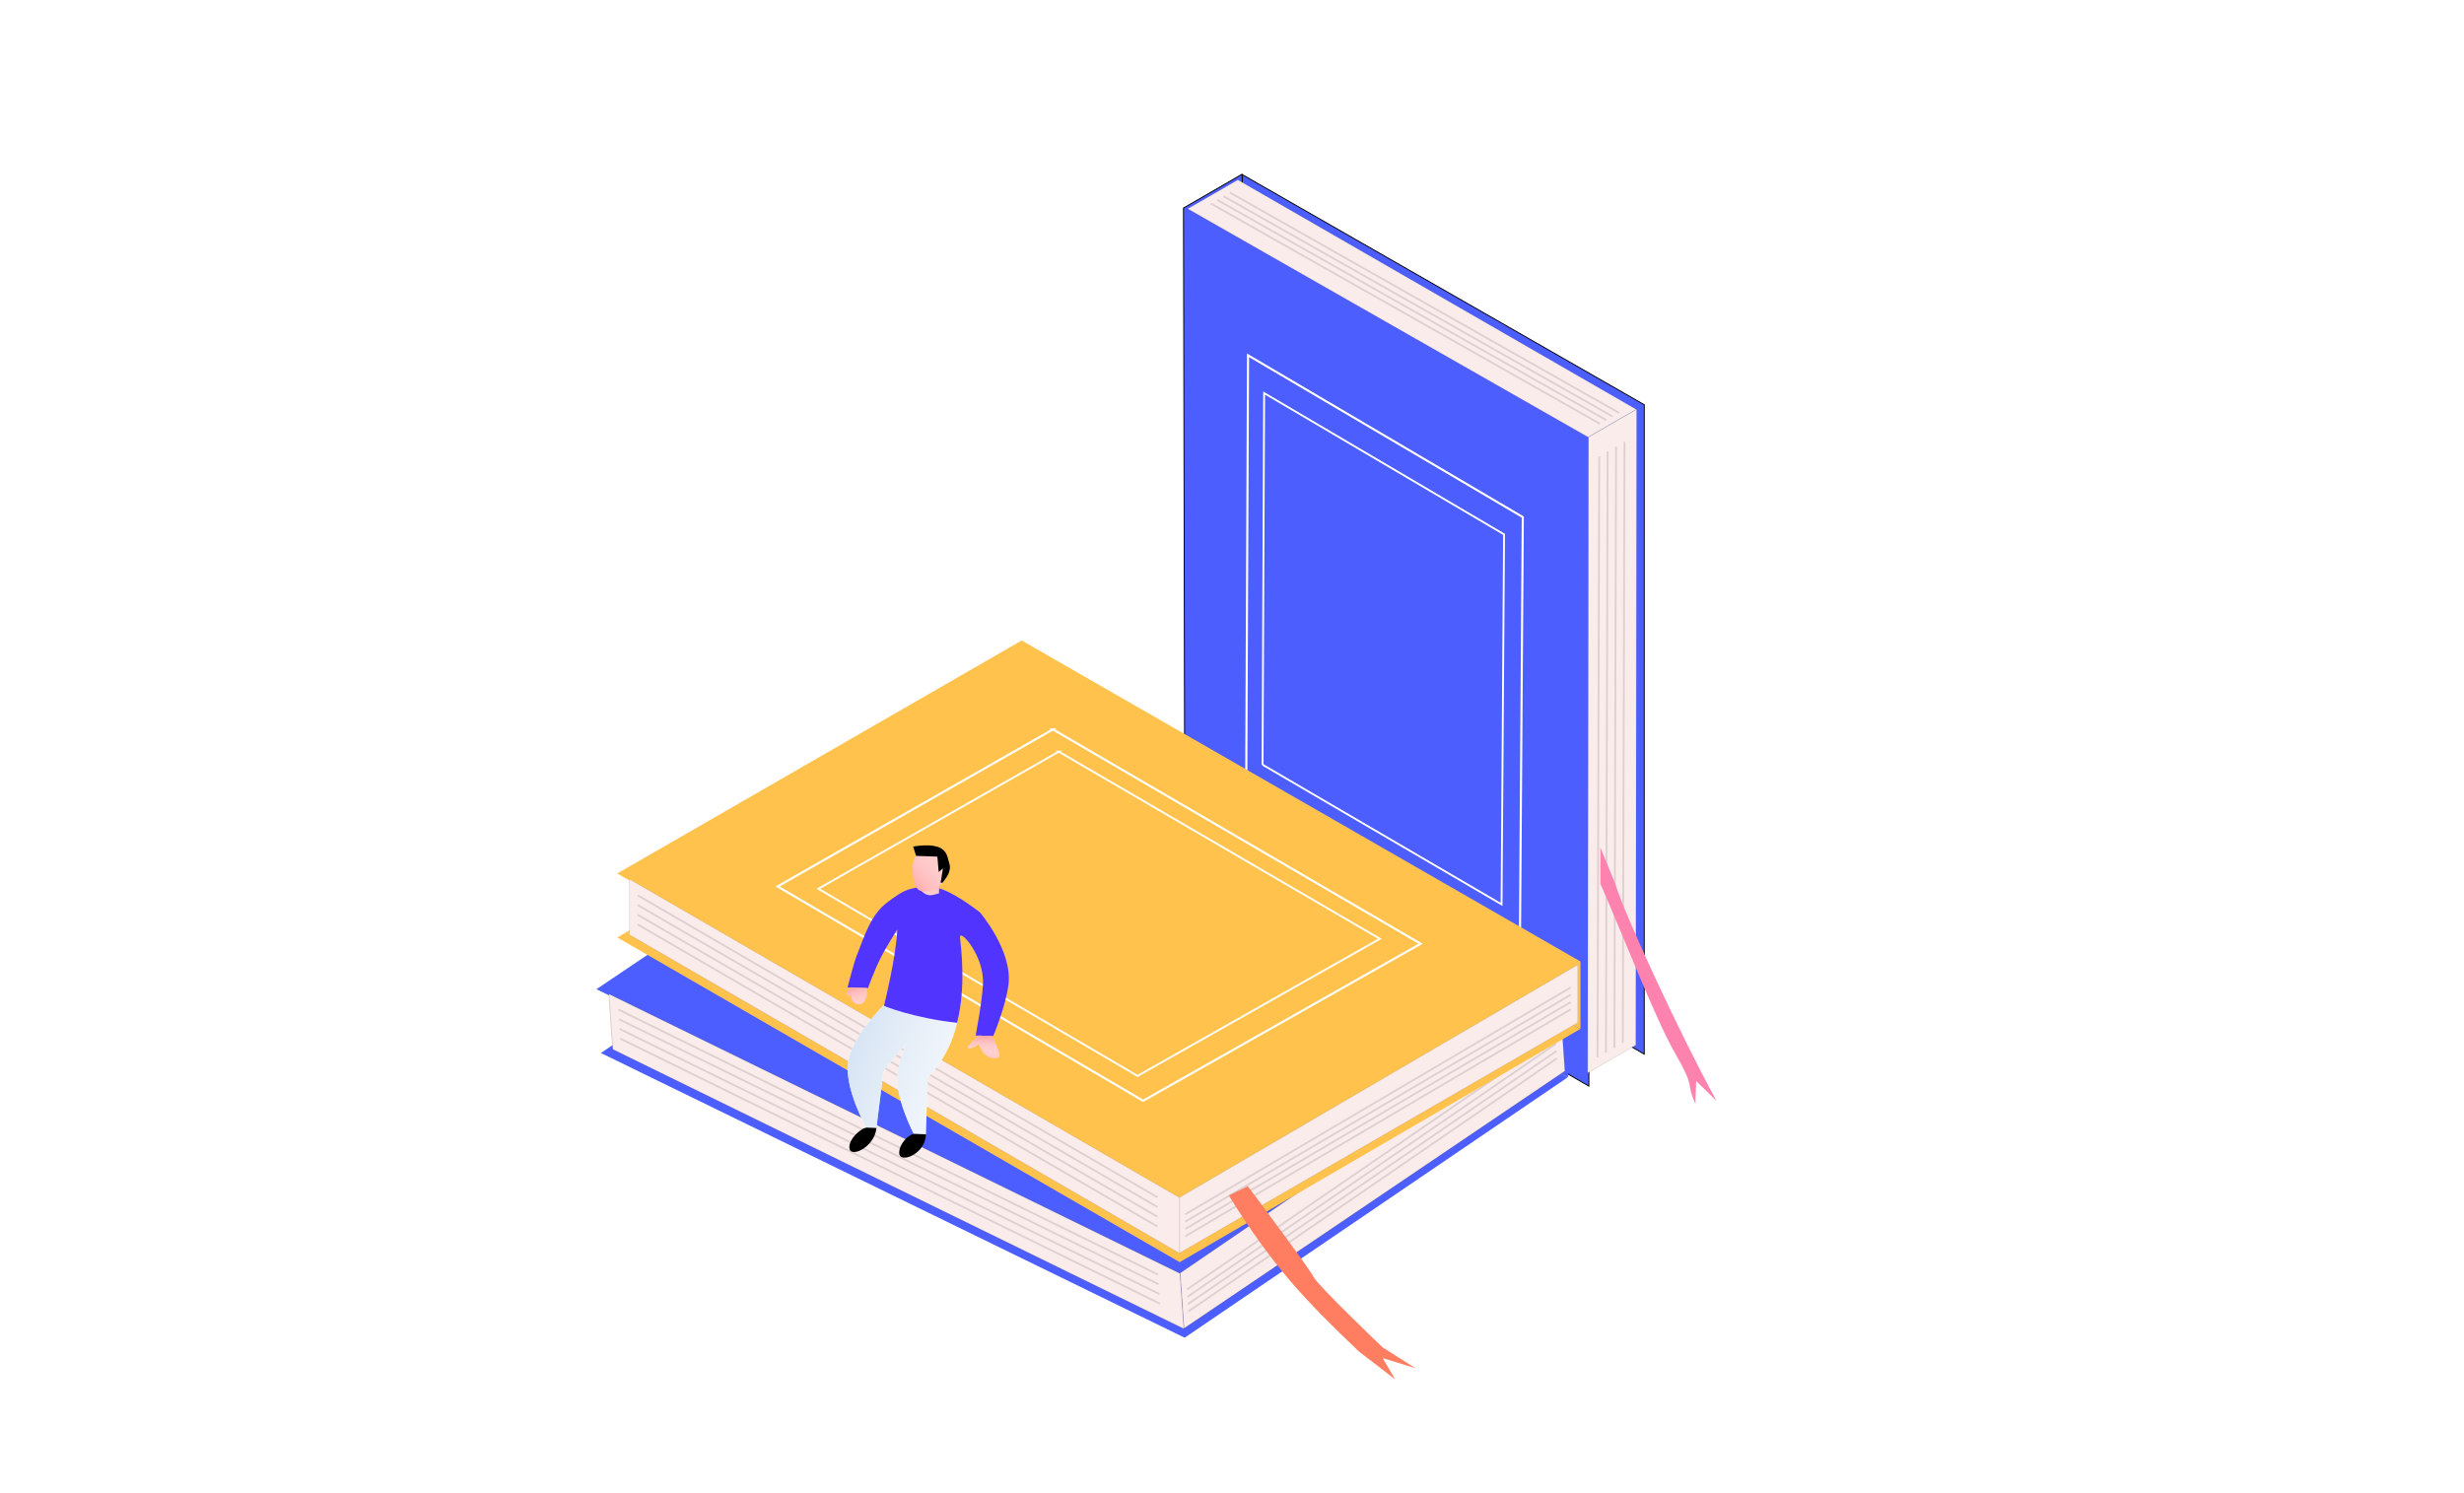 <svg xmlns="http://www.w3.org/2000/svg" width="1155" height="700" fill="none" viewBox="0 0 1155 700">
  <rect x="0" y="0" width="1155" height="700" fill="#333333" stroke="none"/>
  <g clip-path="url(#clip0)">
    <path fill="#fff" d="M0 0h1155v700H0z"/>
    <g class="Group">
      <g class="book">
        <g class="Union">
          <path fill="#4D5EFF" fill-rule="evenodd" d="M555.377 399.602L744.78 509.177l.002-29.993 25.952 15.008.018-304.452L582.326 81.858l.091 30.174-23.487-13.407 23.363-12.485-.074-4.471-27.46 15.854.618 302.079z" clip-rule="evenodd"/>
          <path fill="#000" d="M744.78 509.177l-.108.188.326.188v-.376h-.218zM555.377 399.602h-.217v.125l.108.063.109-.188zm189.405 79.582l.109-.188-.326-.188v.376h.217zm25.952 15.008l-.109.188.326.189v-.377h-.217zm.018-304.452h.217v-.126l-.109-.062-.108.188zM582.326 81.858l.108-.189-.326-.187.001.376h.217zm.091 30.174l-.107.189.326.186-.001-.375h-.218zM558.93 98.625l-.102-.191-.347.185.342.195.107-.189zm23.363-12.485l.102.192.117-.063-.002-.133-.217.004zm-.074-4.471l.217-.004-.006-.369-.319.184.108.189zm-27.46 15.854l-.108-.188-.109.062v.126h.217zm190.13 411.466L555.486 399.414l-.218.376 189.404 109.575.217-.376zm-.324-29.805l-.002 29.993h.435l.001-29.993h-.434zm.109.188l25.951 15.008.218-.376-25.952-15.008-.217.376zm26.277 14.82l.018-304.452h-.434l-.018 304.452h.434zm-.091-304.64L582.434 81.669l-.216.377L770.644 189.93l.216-.377zM582.109 81.858l.091 30.175.435-.001-.092-30.175-.434.001zm-23.286 16.956l23.487 13.407.215-.377-23.487-13.407-.215.377zm23.368-12.865l-23.363 12.485.205.383 23.362-12.485-.204-.383zm-.189-4.277l.074 4.472.434-.008-.074-4.471-.434.007zm-27.134 16.039l27.46-15.854-.217-.376-27.46 15.854.217.376zm.726 301.89l-.618-302.079-.434.001.618 302.079.434-.001z"/>
        </g>
        <path stroke="#fff" stroke-width=".869" d="M591.828 358.494l112.03 65.472 1.167-173.458-112.464-66.225-.733 174.211z" class="Vector"/>
        <path stroke="#fff" stroke-width=".995" d="M584.174 366.082l128.298 74.98 1.337-198.647-128.796-75.842-.839 199.509z" class="Vector_2"/>
        <g class="paper">
          <g class="paper_2">
            <path fill="#FBECEC" stroke="#000" stroke-opacity=".1" stroke-width=".434" d="M766.785 489.951l-22.57 13.03.396-298.15 22.57-13.031-.396 298.151z" class="Vector 2"/>
            <path fill="#FBECEC" stroke="#000" stroke-opacity=".1" stroke-width=".434" d="M580.239 84.315l-23.51 13.574 187.695 107.05 22.57-13.03L580.239 84.315z" class="Vector 2.1"/>
          </g>
          <g class="Group 2">
            <path stroke="#000" stroke-opacity=".12" stroke-width=".869" d="M748.843 495.796l.792-281.828" class="Vector_3"/>
            <path stroke="#000" stroke-opacity=".12" stroke-width=".869" d="M752.793 493.515l.793-281.828" class="Vector_4"/>
            <path stroke="#000" stroke-opacity=".12" stroke-width=".869" d="M756.741 491.235l.793-281.828" class="Vector_5"/>
            <path stroke="#000" stroke-opacity=".12" stroke-width=".869" d="M760.692 488.955l.792-281.828" class="Vector_6"/>
          </g>
          <path fill="#FD82AE" d="M784.717 492.895c-8.587-14.985-24.541-55.815-34.531-78.619v-16.94l6.949 16.94c4.127 13.9 30.273 70.438 47.502 101.857l-9.556-9.339-.374 10.642c-4.995-11.293.761-5.779-9.99-24.541z" class="Vector_7"/>
          <g class="Group 2.1">
            <path stroke="#000" stroke-opacity=".12" stroke-width=".869" d="M567.573 95.39L750.019 198.7" class="Vector_8"/>
            <path stroke="#000" stroke-opacity=".12" stroke-width=".869" d="M570.538 93.677l182.447 103.31" class="Vector_9"/>
            <path stroke="#000" stroke-opacity=".12" stroke-width=".869" d="M573.506 91.964l182.447 103.31" class="Vector_10"/>
            <path stroke="#000" stroke-opacity=".12" stroke-width=".869" d="M576.472 90.251l182.446 103.31" class="Vector_11"/>
          </g>
        </g>
      </g>
      <g class="book_2">
        <path fill="#4C5EFF" fill-rule="evenodd" d="M461.094 341.549l-181.515 122.2 26.959 13.151-24.867 16.747 273.632 133.479 179.565-122.064-27.164-13.146 22.348-15.234.98 26.472 4.051 1.893-2.212-31.63-271.777-131.868z" class="Union_2" clip-rule="evenodd"/>
        <path stroke="#fff" stroke-width=".869" d="M482.063 392.333l-107.957 71.991 155.392 77.088 108.823-72.051-156.258-77.028z" class="Vector_12"/>
        <path stroke="#fff" stroke-width=".995" d="M478.598 382.125L354.964 464.57l177.957 88.283 124.626-82.514-178.949-88.214z" class="Vector_13"/>
        <g class="paper_3">
          <g class="paper_4">
            <path fill="#FBECEC" stroke="#000" stroke-opacity=".15" stroke-width=".434" d="M287.212 491.954l-1.818-25.998 267.802 131.057 1.818 25.998-267.802-131.057z" class="Vector 2_2"/>
            <path fill="#FBECEC" stroke="#000" stroke-opacity=".15" stroke-width=".434" d="M733.573 502.107l-1.894-27.082-178.497 121.772L555 622.795l178.573-120.688z" class="Vector 2.1_2"/>
          </g>
          <g class="Group 2_2">
            <path stroke="#000" stroke-opacity=".12" stroke-width=".869" d="M289.825 473.266l252.958 124.257" class="Vector_14"/>
            <path stroke="#000" stroke-opacity=".12" stroke-width=".869" d="M290.141 477.814l252.958 124.258" class="Vector_15"/>
            <path stroke="#000" stroke-opacity=".12" stroke-width=".869" d="M290.458 482.365l252.958 124.257" class="Vector_16"/>
            <path stroke="#000" stroke-opacity=".12" stroke-width=".869" d="M290.777 486.914l252.958 124.258" class="Vector_17"/>
          </g>
          <g class="Group 2.1_2">
            <path stroke="#000" stroke-opacity=".12" stroke-width=".869" d="M729.171 485.866L556.337 604.56" class="Vector_18"/>
            <path stroke="#000" stroke-opacity=".12" stroke-width=".869" d="M729.409 489.284L556.576 607.978" class="Vector_19"/>
            <path stroke="#000" stroke-opacity=".12" stroke-width=".869" d="M729.648 492.7L556.814 611.394" class="Vector_20"/>
            <path stroke="#000" stroke-opacity=".12" stroke-width=".869" d="M729.887 496.117L557.053 614.811" class="Vector_21"/>
          </g>
        </g>
      </g>
      <g class="book_3">
        <path fill="#FFC24D" fill-rule="evenodd" d="M478.929 300.257L289.332 409.498l25.975 14.999-25.974 14.971L552.987 591.71l187.642-109.241-26.179-15.009 23.355-13.637-.869 26.475 3.91 2.172v-31.708L478.929 300.257z" class="Union_3" clip-rule="evenodd"/>
        <path stroke="#fff" stroke-width=".869" d="M496.303 352.38l-112.715 64.285 149.636 87.74 113.584-64.285-150.505-87.74z" class="Vector_22"/>
        <path stroke="#fff" stroke-width=".995" d="M493.559 341.955l-129.083 73.62 171.365 100.481 130.078-73.62-172.36-100.481z" class="Vector_23"/>
        <g class="paper_5">
          <g class="paper_6">
            <path fill="#FBECEC" stroke="#000" stroke-opacity=".08" stroke-width=".434" d="M294.98 438.165v-26.061l258.007 149.418v26.062L294.98 438.165z" class="Vector 2_3"/>
            <path fill="#FBECEC" stroke="#000" stroke-opacity=".08" stroke-width=".434" d="M739.545 479.429v-27.147L552.989 561.305v26.062l186.556-107.938z" class="Vector 2.1_3"/>
          </g>
          <g class="Group 2_3">
            <path stroke="#000" stroke-opacity=".12" stroke-width=".869" d="M298.889 419.704l243.674 141.6" class="Vector_24"/>
            <path stroke="#000" stroke-opacity=".12" stroke-width=".869" d="M298.889 424.266l243.674 141.6" class="Vector_25"/>
            <path stroke="#000" stroke-opacity=".12" stroke-width=".869" d="M298.889 428.827l243.674 141.6" class="Vector_26"/>
            <path stroke="#000" stroke-opacity=".12" stroke-width=".869" d="M298.889 433.387l243.674 141.6" class="Vector_27"/>
          </g>
          <g class="Group 2.1_3">
            <path stroke="#000" stroke-opacity=".12" stroke-width=".869" d="M736.286 462.924L555.594 569.273" class="Vector_28"/>
            <path stroke="#000" stroke-opacity=".12" stroke-width=".869" d="M736.286 466.349L555.594 572.698" class="Vector_29"/>
            <path stroke="#000" stroke-opacity=".12" stroke-width=".869" d="M736.286 469.774L555.594 576.123" class="Vector_30"/>
            <path stroke="#000" stroke-opacity=".12" stroke-width=".869" d="M736.286 473.199L555.594 579.547" class="Vector_31"/>
          </g>
        </g>
        <path fill="#FF7D61" d="M637.036 633.626c-25.452-24.19-40.848-40.559-61.027-73.189l8.904-4.343s28.885 38.549 30.84 42.567c1.954 4.017 32.359 33.011 32.359 33.011l15.42 9.773-15.42-4.778 5.864 9.99-16.94-13.031z" class="Vector 2_4"/>
      </g>
      <g class="man">
        <g class="Vector 2_5">
          <path fill="#fff" d="M397.558 498.132c1.758-12.416 17.032-27.221 17.032-27.221s46.599-43.283 33.781 9.655c-3.809 15.731-13.461 24.52-13.461 24.52l-.932 26.697-5.643-.197s-9.458-17.849-7.449-29.38c1.063-6.104 3.935-13.118 3.935-13.118l-10.664 12.883-3.327 26.831-4.775-.167s-10.23-18.259-8.497-30.503z"/>
          <path fill="url(#paint0_linear)" d="M397.558 498.132c1.758-12.416 17.032-27.221 17.032-27.221s46.599-43.283 33.781 9.655c-3.809 15.731-13.461 24.52-13.461 24.52l-.932 26.697-5.643-.197s-9.458-17.849-7.449-29.38c1.063-6.104 3.935-13.118 3.935-13.118l-10.664 12.883-3.327 26.831-4.775-.167s-10.23-18.259-8.497-30.503z"/>
        </g>
        <path fill="#5135FF" d="M414.353 471.555s5.81-23.266 6.25-35.855c0 0-5.785 9.286-7.625 12.99-3.175 6.389-6.159 14.562-6.159 14.562l-9.55-.334s3.049-11.741 4.205-14.63c3.695-9.226 6.552-19.487 14.576-25.351 2.899-2.118 6.927-5.437 11.305-6.342 7.477-1.545 7.292-2.341 14.759.516 7.466 2.857 17.232 10.598 17.232 10.598s15.401 18 13.375 33.932c-1.308 10.286-7.144 24.09-7.144 24.09l-8.247-.288s3.098-15.989 3.453-24.218c.583-13.491-11.253-26.253-10.761-21.673.492 4.581 2.872 23.57-1.394 39.937-20.721-2.265-34.275-7.934-34.275-7.934z" class="Vector_32"/>
        <g class="Vector 4">
          <path fill="#FFC7C7" d="M399.34 465.816s-.789 1.571-1.984.8c-1.59-1.027 1.58-3.556 1.58-3.556l7.448.177-.129 3.69s-.205 1.201-1.054 2.469c-1.37 2.043-4.17 1.772-5.644-.197-.927-1.239-.217-3.383-.217-3.383z"/>
          <path fill="url(#paint1_linear)" d="M399.34 465.816s-.789 1.571-1.984.8c-1.59-1.027 1.58-3.556 1.58-3.556l7.448.177-.129 3.69s-.205 1.201-1.054 2.469c-1.37 2.043-4.17 1.772-5.644-.197-.927-1.239-.217-3.383-.217-3.383z"/>
        </g>
        <g class="Vector 3">
          <path fill="#FFC7C7" d="M453.667 490.748c.015-.434 5.181-5.251 5.181-5.251l6.294.219s4.459 9.23 3.132 9.889c-1.747.868-3.223.648-4.992-.175-2.495-1.16-4.578-5.81-4.578-5.81s-5.12 3.493-5.037 1.128z"/>
          <path fill="url(#paint2_linear)" d="M453.667 490.748c.015-.434 5.181-5.251 5.181-5.251l6.294.219s4.459 9.23 3.132 9.889c-1.747.868-3.223.648-4.992-.175-2.495-1.16-4.578-5.81-4.578-5.81s-5.12 3.493-5.037 1.128z"/>
        </g>
        <path fill="#000" d="M398.125 537.92c-.022-4.347 5.453-8.864 7.93-9.284l4.775.166c-.752 9.101-12.677 14.552-12.705 9.118z" class="Vector 2_6"/>
        <path fill="#000" d="M421.506 540.476c-.022-4.347 4.352-8.468 6.829-8.889l5.644.197c.115 9.132-12.446 14.126-12.473 8.692z" class="Vector 2.1_4"/>
        <g class="Vector 5">
          <path fill="#FFC7C7" d="M431.461 417.173l.669-6.714 8.233.723-.266 7.596c-3.415.944-5.342 1.932-8.636-1.605z"/>
          <path fill="url(#paint3_linear)" d="M431.461 417.173l.669-6.714 8.233.723-.266 7.596c-3.415.944-5.342 1.932-8.636-1.605z"/>
        </g>
        <g class="Ellipse">
          <path fill="#FFC7C7" d="M444.608 407.854c-.201 5.754-7.095 10.183-11.65 10.024-4.555-.159-5.218-6.156-5.017-11.91.201-5.754 4.228-8.979 8.783-8.82 4.556.159 8.085 4.952 7.884 10.706z"/>
          <path fill="url(#paint4_linear)" d="M444.608 407.854c-.201 5.754-7.095 10.183-11.65 10.024-4.555-.159-5.218-6.156-5.017-11.91.201-5.754 4.228-8.979 8.783-8.82 4.556.159 8.085 4.952 7.884 10.706z"/>
        </g>
        <path fill="#000" d="M429.41 401.238l-1.368-4.394c16.384-2.47 15.682 4.242 16.896 7.762 1.445 4.187-2.156 7.82-3.147 9.234l-.868-.03 1.103-6.698-2.014 1.668-.618-7.193-9.984-.349z" class="Vector 6"/>
      </g>
    </g>
  </g>
  <defs>
    <linearGradient id="paint0_linear" x1="382.683" x2="512.161" y1="484.872" y2="526.574" class="paint0_linear" gradientUnits="userSpaceOnUse">
      <stop stop-color="#CADCF0"/>
      <stop offset="1" stop-color="#fff" stop-opacity="0"/>
    </linearGradient>
    <linearGradient id="paint1_linear" x1="401.654" x2="405.997" y1="461.768" y2="474.306" class="paint1_linear" gradientUnits="userSpaceOnUse">
      <stop stop-color="#FFA2A2"/>
      <stop offset="1" stop-color="#fff" stop-opacity="0"/>
    </linearGradient>
    <linearGradient id="paint2_linear" x1="461.348" x2="460.985" y1="485.584" y2="495.985" class="paint2_linear" gradientUnits="userSpaceOnUse">
      <stop stop-color="#FAA3A3"/>
      <stop offset="1" stop-color="#fff" stop-opacity="0"/>
    </linearGradient>
    <linearGradient id="paint3_linear" x1="437.556" x2="434.257" y1="410.649" y2="424.224" class="paint3_linear" gradientUnits="userSpaceOnUse">
      <stop stop-color="#FF9595"/>
      <stop offset="1" stop-color="#fff" stop-opacity="0"/>
    </linearGradient>
    <linearGradient id="paint4_linear" x1="418.416" x2="443.087" y1="417.37" y2="395.414" class="paint4_linear" gradientUnits="userSpaceOnUse">
      <stop stop-color="#FF8080"/>
      <stop offset="1" stop-color="#fff" stop-opacity="0"/>
    </linearGradient>
    <clipPath id="clip0" class="clip0">
      <path fill="#fff" d="M0 0h1155v700H0z"/>
    </clipPath>
  </defs>
</svg>
